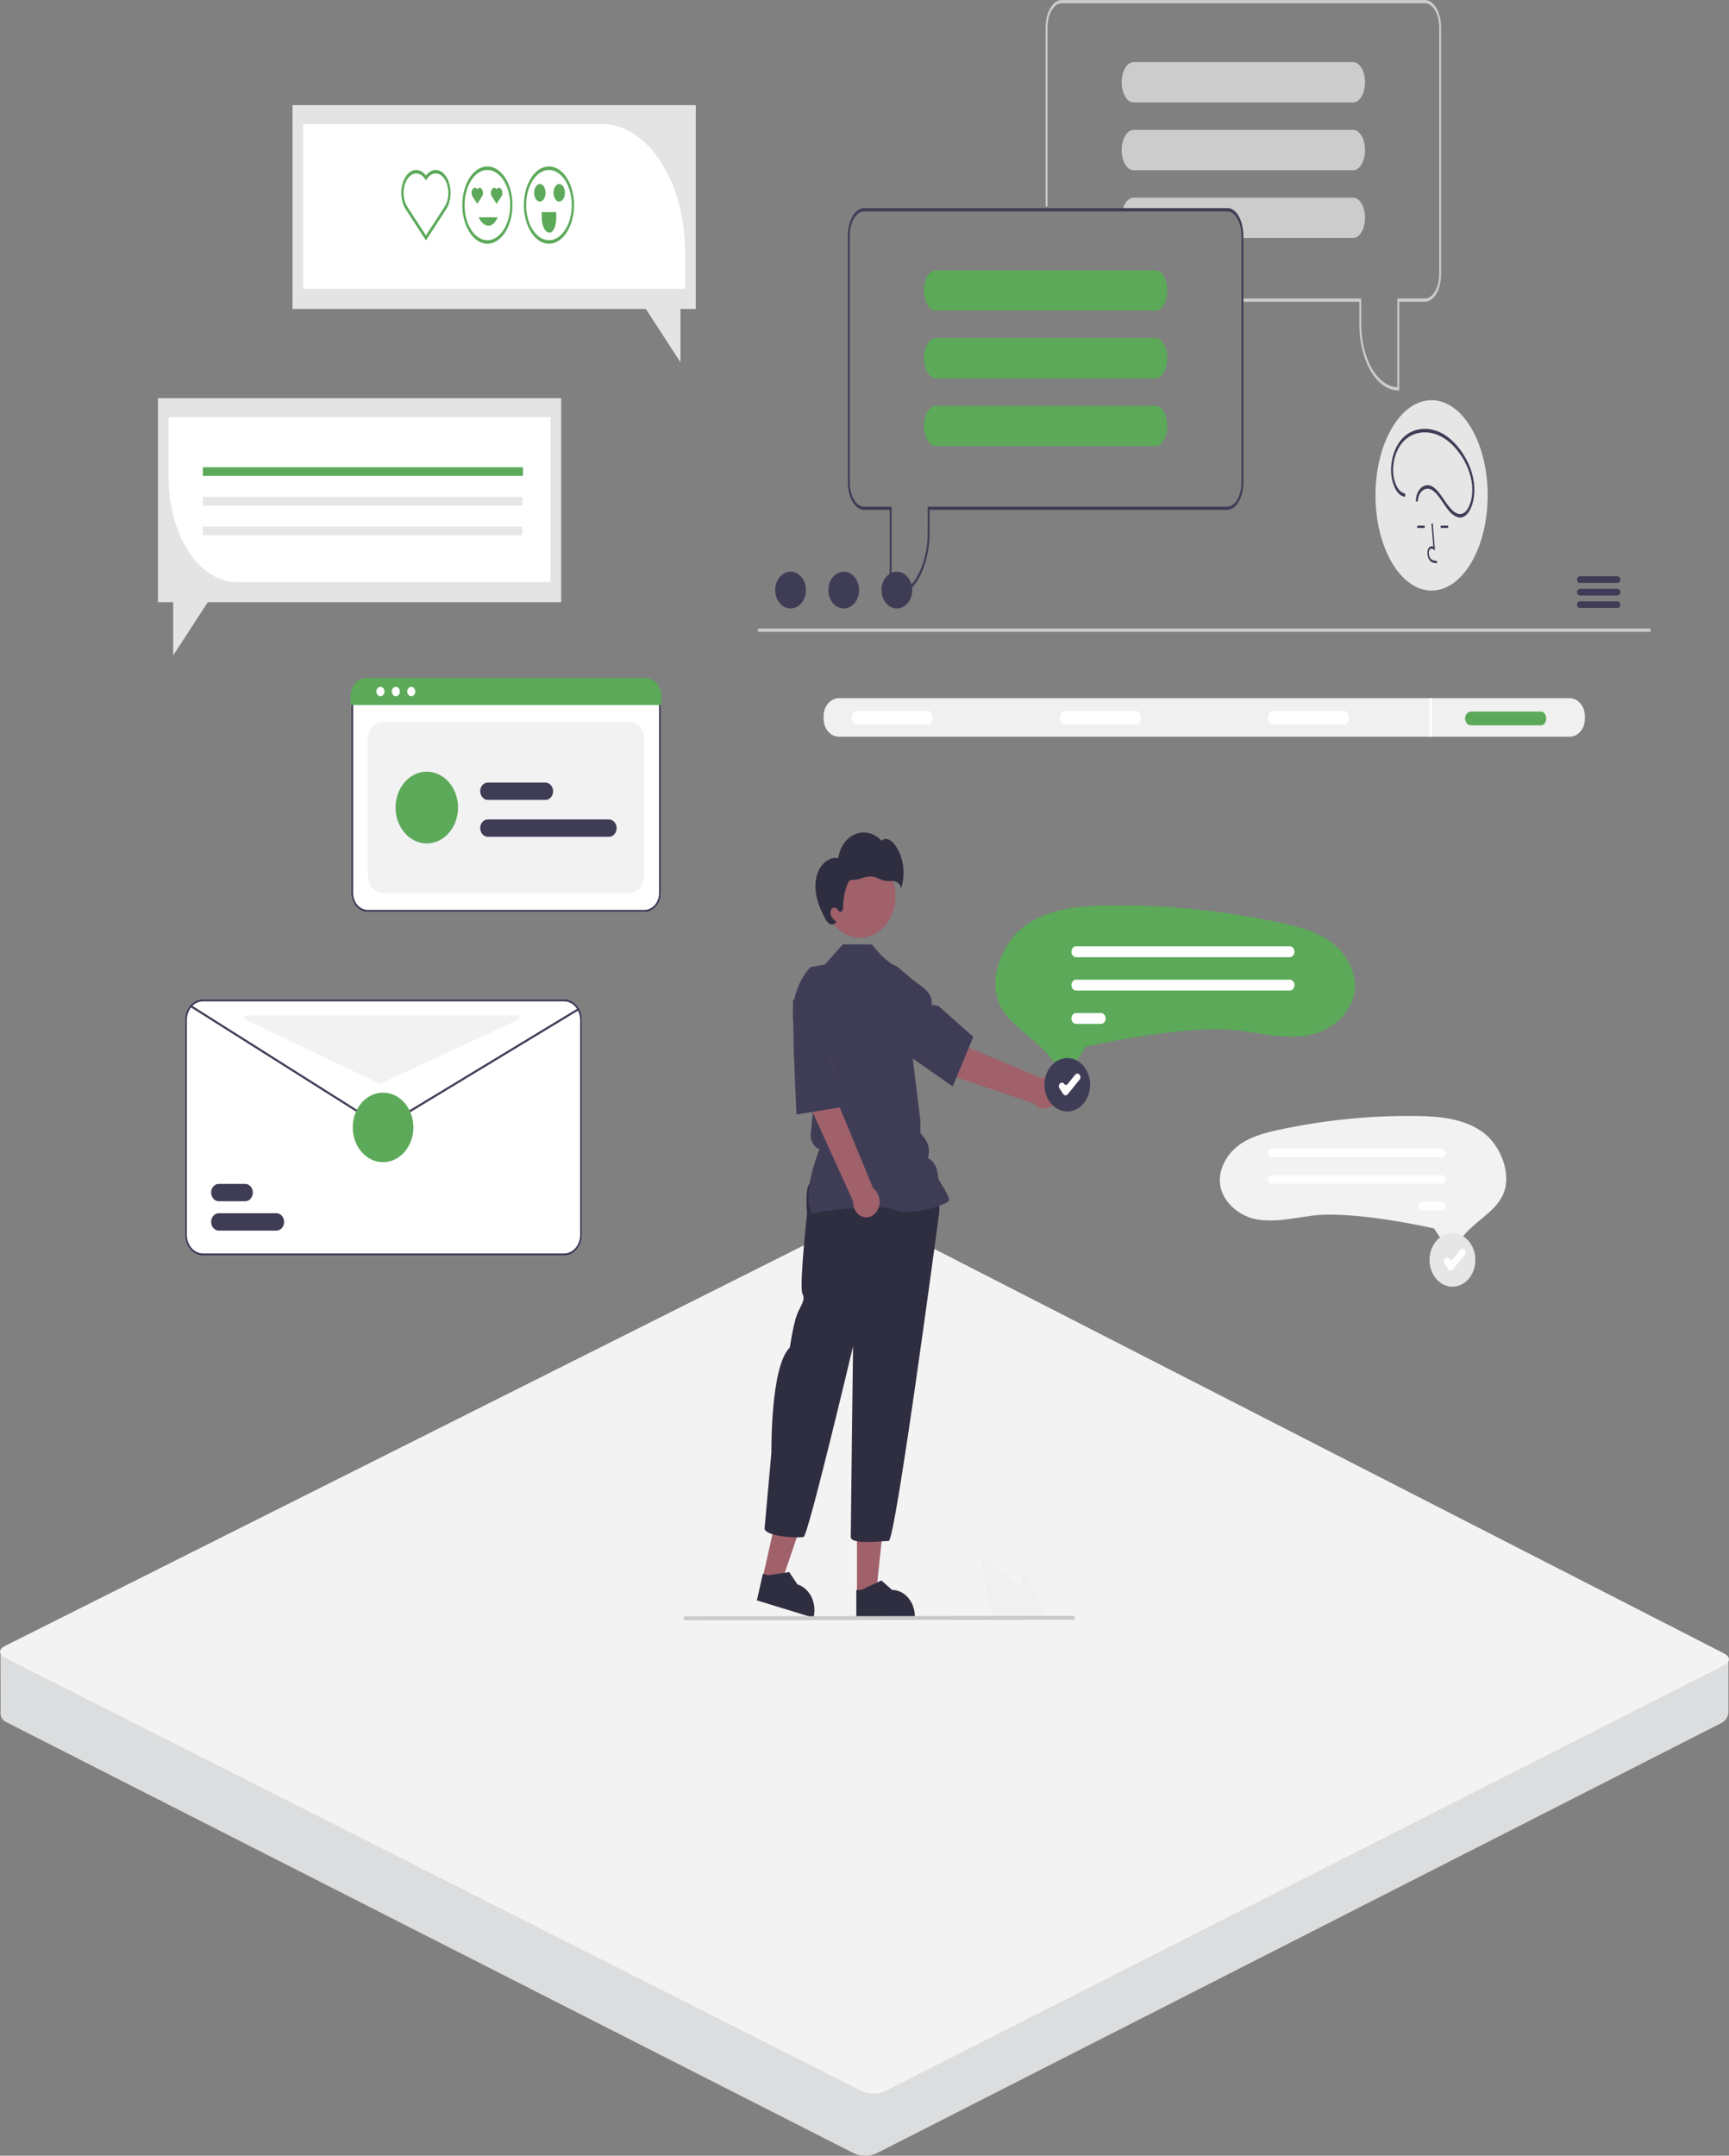 <svg width="15141" height="18875" viewBox="0 0 15141 18875" fill="none" xmlns="http://www.w3.org/2000/svg">
    <rect x="0" y="0" width="15141" height="18875" fill="#808080" stroke="none"/>
    <path fill-rule="evenodd" clip-rule="evenodd" d="M5.499 14980.1L4.41 14477.8C4.41 14477.8 7560.6 11149.4 7617.04 11177.8L15136 14542.6V14995.5C15136 14995.5 15136 15060.2 15062.7 15092.6L7677.51 18853.6C7621.07 18882.1 7532.38 18882.1 7475.93 18853.6L49.846 15076.3C-6.596 15047.8 5.499 14980.1 5.499 14980.1Z" fill="#DBDDDE"/>
    <path fill-rule="evenodd" clip-rule="evenodd" d="M41.065 14413.1L7483.68 10681.3C7540.13 10652.8 7628.82 10652.8 7685.26 10681.3L15098.4 14477.8C15154.8 14506.3 15154.8 14552.6 15098.4 14581.1L7749.77 18310.8C7693.32 18339.3 7604.63 18339.3 7548.19 18310.8L45.096 14516.3C-11.345 14487.9 -15.377 14441.6 41.065 14413.1Z" fill="#F3F3F3"/>
    <g clip-path="url(#clip0_31_2059)">
    <path d="M12253.5 3419.08H12245.1C12154.6 3418.9 12067.9 3357.82 12003.9 3249.22C11939.9 3140.63 11903.9 2993.39 11903.8 2839.81V2642.01H10888.2V2613.76H11920.5V2839.81C11920.6 2983.45 11953.7 3121.36 12012.7 3224.22C12071.8 3327.08 12152.2 3386.79 12236.8 3390.64V2613.76H12478.2C12511.3 2613.69 12543.1 2591.34 12566.5 2551.61C12589.9 2511.88 12603.1 2458.02 12603.1 2401.83V240.183C12603.1 183.996 12589.9 130.129 12566.5 90.399C12543.1 50.669 12511.3 28.32 12478.2 28.257H9298.08C9264.98 28.32 9233.24 50.669 9209.82 90.399C9186.41 130.129 9173.25 183.996 9173.21 240.183V1808.44H9156.56V240.183C9156.6 176.505 9171.53 115.455 9198.06 70.427C9224.59 25.4 9260.56 0.072 9298.08 0H12478.2C12515.8 0.072 12551.7 25.4 12578.3 70.427C12604.8 115.455 12619.7 176.505 12619.8 240.183V2401.83C12619.7 2465.51 12604.8 2526.56 12578.3 2571.59C12551.7 2616.61 12515.8 2641.94 12478.2 2642.01H12253.5V3419.08Z" fill="#CCCCCC"/>
    <path d="M11953.6 713.626C11952.5 668.043 11941.1 624.917 11921.8 593.285C11902.4 561.653 11876.6 543.971 11849.7 543.944H9926.62C9899.02 543.944 9872.55 562.551 9853.04 595.671C9833.52 628.791 9822.56 673.711 9822.56 720.549C9822.56 767.388 9833.52 812.308 9853.04 845.428C9872.55 878.548 9899.02 897.155 9926.62 897.155H11849.7C11877.3 897.09 11903.7 878.463 11923.2 845.357C11942.7 812.251 11953.7 767.368 11953.8 720.549C11953.8 718.238 11953.7 715.926 11953.6 713.626Z" fill="#CCCCCC"/>
    <path d="M11953.6 1307.02C11952.5 1261.44 11941.1 1218.31 11921.8 1186.68C11902.4 1155.05 11876.6 1137.36 11849.7 1137.34H9926.62C9899.02 1137.34 9872.55 1155.94 9853.04 1189.06C9833.52 1222.18 9822.56 1267.1 9822.56 1313.94C9822.56 1360.78 9833.52 1405.7 9853.04 1438.82C9872.55 1471.94 9899.02 1490.55 9926.62 1490.55H11849.7C11877.3 1490.48 11903.7 1471.86 11923.2 1438.75C11942.7 1405.64 11953.7 1360.76 11953.8 1313.94C11953.8 1311.63 11953.7 1309.32 11953.6 1307.02Z" fill="#CCCCCC"/>
    <path d="M11953.6 1900.41C11952.5 1854.83 11941.1 1811.7 11921.8 1780.07C11902.4 1748.44 11876.6 1730.76 11849.7 1730.73H9926.62C9911.37 1730.73 9896.3 1736.43 9882.49 1747.41C9868.68 1758.4 9856.46 1774.41 9846.7 1794.31C9842.42 1803.11 9838.63 1812.57 9835.38 1822.57H10755C10788.1 1822.63 10819.8 1844.98 10843.2 1884.71C10866.6 1924.44 10879.8 1978.31 10879.8 2034.49V2083.94H11849.7C11877.3 2083.88 11903.7 2065.25 11923.2 2032.14C11942.7 1999.04 11953.7 1954.15 11953.8 1907.34C11953.8 1905.02 11953.7 1902.71 11953.6 1900.41Z" fill="#CCCCCC"/>
    <path d="M10746.6 1822.57H7566.49C7528.97 1822.66 7493 1847.99 7466.47 1893.01C7439.94 1938.04 7425.01 1999.08 7424.96 2062.75V4224.4C7425.01 4288.07 7439.94 4349.11 7466.47 4394.13C7493 4439.15 7528.97 4464.49 7566.49 4464.58H7791.26V5241.64H7799.59C7890.08 5241.48 7976.84 5180.4 8040.83 5071.8C8104.82 4963.2 8140.81 4815.96 8140.91 4662.38V4464.58H10746.6C10784.1 4464.49 10820.1 4439.15 10846.6 4394.13C10873.2 4349.11 10888.1 4288.07 10888.2 4224.4V2062.75C10888.1 1999.08 10873.2 1938.04 10846.6 1893.01C10820.1 1847.99 10784.1 1822.66 10746.6 1822.57ZM10871.5 4224.4C10871.5 4280.58 10858.3 4334.45 10834.9 4374.17C10811.5 4413.9 10779.7 4436.25 10746.6 4436.32H8124.26V4662.38C8124.15 4806.01 8091.03 4943.91 8031.96 5046.77C7972.89 5149.64 7892.51 5209.36 7807.91 5213.24V4436.32H7566.49C7533.38 4436.25 7501.64 4413.9 7478.23 4374.17C7454.82 4334.45 7441.65 4280.58 7441.61 4224.4V2062.75C7441.65 2006.56 7454.82 1952.7 7478.23 1912.97C7501.64 1873.24 7533.38 1850.89 7566.49 1850.82H10746.6C10779.7 1850.89 10811.5 1873.24 10834.9 1912.97C10858.3 1952.7 10871.5 2006.56 10871.5 2062.75V4224.4Z" fill="#3F3D56"/>
    <path d="M10118.1 2366.51H8195.02C8168.14 2366.54 8142.31 2384.22 8122.94 2415.85C8103.58 2447.48 8092.17 2490.61 8091.13 2536.19C8090.99 2538.49 8090.93 2540.8 8090.96 2543.11C8091 2589.93 8101.98 2634.82 8121.48 2667.92C8140.99 2701.03 8167.44 2719.65 8195.02 2719.72H10118.1C10145.7 2719.72 10172.2 2701.11 10191.7 2667.99C10211.2 2634.87 10222.2 2589.95 10222.2 2543.11C10222.2 2496.28 10211.2 2451.36 10191.7 2418.24C10172.2 2385.12 10145.7 2366.51 10118.1 2366.51Z" fill="#5BA959"/>
    <path d="M10118.1 2959.9H8195.02C8168.14 2959.93 8142.31 2977.61 8122.94 3009.24C8103.58 3040.88 8092.17 3084 8091.13 3129.59C8090.99 3131.89 8090.93 3134.2 8090.96 3136.51C8091 3183.33 8101.98 3228.21 8121.48 3261.31C8140.99 3294.42 8167.44 3313.05 8195.02 3313.11H10118.1C10145.7 3313.11 10172.2 3294.51 10191.7 3261.39C10211.2 3228.27 10222.2 3183.35 10222.2 3136.51C10222.2 3089.67 10211.2 3044.75 10191.7 3011.63C10172.2 2978.51 10145.7 2959.9 10118.1 2959.9Z" fill="#5BA959"/>
    <path d="M10118.1 3553.3H8195.02C8168.14 3553.32 8142.31 3571 8122.94 3602.64C8103.58 3634.27 8092.17 3677.39 8091.13 3722.98C8090.99 3725.28 8090.93 3727.59 8090.96 3729.9C8091 3776.72 8101.98 3821.6 8121.48 3854.71C8140.99 3887.81 8167.44 3906.44 8195.02 3906.51H10118.1C10145.7 3906.51 10172.2 3887.9 10191.7 3854.78C10211.2 3821.66 10222.2 3776.74 10222.2 3729.9C10222.2 3683.06 10211.2 3638.14 10191.7 3605.02C10172.2 3571.9 10145.7 3553.3 10118.1 3553.3Z" fill="#5BA959"/>
    <path d="M12536.5 5171C12807.8 5171 13027.7 4797.79 13027.7 4337.42C13027.7 3877.05 12807.8 3503.85 12536.5 3503.85C12265.2 3503.85 12045.3 3877.05 12045.3 4337.42C12045.3 4797.79 12265.2 5171 12536.5 5171Z" fill="#E6E6E6"/>
    <path d="M12583.3 4931.56C12563.3 4930.61 12538.4 4929.42 12519.3 4905.66C12513.6 4898.29 12508.9 4888.89 12505.5 4878.12C12502.2 4867.34 12500.3 4855.46 12499.9 4843.3C12499.6 4834.66 12500.4 4826 12502.4 4818C12504.3 4810 12507.3 4802.87 12511.2 4797.17C12516.9 4789.93 12523.6 4785.24 12530.6 4783.51C12537.7 4781.79 12544.9 4783.09 12551.6 4787.3L12535.2 4584.75L12547.2 4581.97L12566.4 4820.08L12556.4 4812.29C12544.8 4803.25 12528.9 4798.66 12519 4812.85C12516.5 4816.57 12514.7 4821.18 12513.4 4826.33C12512.2 4831.49 12511.7 4837.05 12512 4842.58C12512.3 4851.63 12513.7 4860.46 12516.2 4868.49C12518.7 4876.51 12522.2 4883.53 12526.4 4889.07C12541.3 4907.57 12561.2 4909.96 12583.7 4911.03L12583.3 4931.56Z" fill="#3F3D56"/>
    <path d="M12476 4602.22H12410.8V4622.76H12476V4602.22Z" fill="#3F3D56"/>
    <path d="M12681.7 4602.22H12616.5V4622.76H12681.7V4602.22Z" fill="#3F3D56"/>
    <path d="M12297.6 4318.64C12245.1 4308.49 12204.4 4223.15 12200 4136.56C12194.7 4033.55 12230 3935.72 12278.5 3877.91C12329.2 3817.46 12392.4 3792.22 12453.5 3786.66C12572.8 3776.59 12690 3842.15 12782.4 3970.6C12828.2 4035.17 12870.9 4117.42 12887.2 4216.77C12901.2 4303.05 12889.8 4400.79 12848.9 4461.22C12838.8 4476.03 12827 4487.12 12814.2 4493.79C12801.4 4500.46 12788 4502.57 12774.7 4499.98C12743 4494.39 12713.7 4466.08 12688.4 4434.81C12639.1 4373.99 12598.6 4289.26 12538.6 4257.47C12494.5 4234.17 12437.4 4254.68 12410.5 4322.26C12404.4 4337.73 12400.4 4355.35 12398.9 4373.79C12398.4 4377.72 12398.7 4381.87 12399.9 4385.39C12401.1 4388.9 12403 4391.53 12405.3 4392.74C12407.6 4393.8 12410.1 4393.26 12412.1 4391.25C12414.2 4389.24 12415.8 4385.91 12416.4 4381.98C12423.5 4296.87 12485.2 4265.1 12528.4 4284.54C12591.5 4312.88 12633.9 4408.44 12685.6 4469.15C12712.4 4503.05 12744 4524.44 12777.2 4531.16C12806 4535 12834.5 4520.11 12857.1 4489.52C12901.3 4430.25 12918.2 4328.32 12908.4 4236.54C12897.1 4130.26 12855 4039.18 12808.7 3968.66C12715 3827.2 12593.3 3750.89 12467.8 3754.93C12403.9 3757.43 12337.1 3779.84 12282 3837.22C12228.5 3892.89 12187.2 3986.01 12181.8 4094.25C12177.1 4189.53 12207.2 4289.18 12258.9 4330.92C12271.1 4340.72 12284.1 4346.98 12297.6 4349.45C12309.1 4351.69 12309.1 4320.87 12297.6 4318.64Z" fill="#3F3D56"/>
    </g>
    <g clip-path="url(#clip1_31_2059)">
    <path d="M6677.99 13818.1L6839.24 13867.6L7079.33 13164.5L6841.32 13091.5L6677.99 13818.1Z" fill="#A0616A"/>
    <path d="M6628.13 14012.9L7124.03 14165L7125.67 14157.6C7139.11 14097.8 7131.67 14034.3 7104.98 13980.9C7078.29 13927.5 7034.54 13888.7 6983.35 13873L6983.34 13873L6910.8 13764.9L6723.75 13793.3L6680.46 13780.1L6628.13 14012.9Z" fill="#2F2E41"/>
    <path d="M7504.67 13959L7671.4 13959L7750.72 13207.8L7504.63 13207.8L7504.67 13959Z" fill="#A0616A"/>
    <path d="M7498.8 14162.2L8011.51 14162.2V14154.6C8011.5 14092.8 7990.48 14033.5 7953.05 13989.8C7915.63 13946 7864.87 13921.5 7811.95 13921.5H7811.93L7718.28 13838.5L7543.55 13921.5L7498.79 13921.5L7498.8 14162.2Z" fill="#2F2E41"/>
    <path d="M7087.66 10364C7047.38 10422.9 7067.52 10622.8 7067.52 10622.8C7067.52 10622.8 6997.04 11269.7 7027.25 11328.5C7057.45 11387.3 7007.11 11434.4 6976.9 11516.7C6946.69 11599.1 6916.49 11799 6916.49 11799C6745.32 11963.7 6755.39 12716.4 6755.39 12716.4L6694.97 13386.9C6715.11 13457.4 6997.04 13469.2 7037.31 13457.4C7077.59 13445.7 7470.28 11787.2 7470.28 11787.2C7470.28 11787.2 7450.14 13386.9 7450.14 13457.4C7450.14 13528 7722 13492.7 7782.41 13492.7C7842.82 13492.7 8225.44 10611 8225.44 10611V10446.4L8175.1 10364C8175.1 10364 7127.93 10305.2 7087.66 10364Z" fill="#2F2E41"/>
    <path d="M7530.69 8211.6C7703.08 8211.6 7842.83 8048.35 7842.83 7846.97C7842.83 7645.6 7703.08 7482.35 7530.69 7482.35C7358.3 7482.35 7218.55 7645.6 7218.55 7846.97C7218.55 8048.35 7358.3 8211.6 7530.69 8211.6Z" fill="#A0616A"/>
    <path d="M7111.33 10624.2L7109.63 10621.4C7018.7 10472.7 7155.45 10115.3 7176.08 10063.5C7151.59 10054.3 7130.61 10035.3 7116.71 10010C7102.82 9984.7 7096.87 9954.53 7099.88 9924.65L7108.77 9836.37L7118.04 9749.77L7051.64 9672.2L7051.45 9670.27L7013.24 9279.71L6957.69 9020.31C6936.75 8922.25 6938.54 8819.44 6962.86 8722.45C6987.17 8625.46 7033.15 8537.77 7096.06 8468.4L7224.48 8444.58L7380.55 8268.92H7632.22L7718.52 8365.23C7888.17 8527.68 7928.45 8457.11 8119.76 8762.92L7982.78 9184.49L8059.34 9806.26L8059.39 9918.79L8099.27 9970.56C8113.63 9989.2 8124.07 10011.5 8129.75 10035.7C8135.43 10059.9 8136.19 10085.3 8131.98 10109.9L8126.74 10140.5C8147.01 10150.7 8164.9 10166.4 8178.91 10186.3C8192.92 10206.1 8202.64 10229.7 8207.26 10254.9L8221.27 10331.2C8233.25 10349.7 8312.34 10472.9 8312.34 10506.5C8312.34 10511.6 8309.15 10516.5 8302.29 10521.9C8248.39 10564.5 7950.47 10651.5 7818.62 10589.8C7678.17 10524.2 7119.86 10622.6 7114.23 10623.6L7111.33 10624.2Z" fill="#3F3D56"/>
    <path d="M6952.75 9145.08L7212.29 9085.73C7308.27 9253.17 7359.8 9711.02 7359.8 9711.02L7646.74 10406.2C7664.38 10418.7 7678.86 10436.4 7688.71 10457.6C7698.56 10478.8 7703.43 10502.7 7702.83 10526.7C7702.22 10550.8 7696.16 10574.3 7685.26 10594.8C7674.36 10615.3 7659 10632 7640.77 10643.3C7622.53 10654.6 7602.06 10660 7581.44 10659C7560.82 10658.1 7540.79 10650.7 7523.38 10637.8C7505.98 10624.8 7491.82 10606.7 7482.36 10585.3C7472.89 10563.9 7468.46 10539.9 7469.5 10515.8L7095.26 9692.21L6952.75 9145.08Z" fill="#A0616A"/>
    <path d="M6951.3 9217.01L6943.92 8766.4L7066.06 8575.53C7090.15 8538.16 7122.71 8509.41 7160.06 8492.53C7197.41 8475.64 7238.06 8471.29 7277.41 8479.98C7330.69 8492.17 7378.01 8527.53 7409.82 8578.93C7441.63 8630.32 7455.54 8693.91 7448.75 8756.83C7428.02 8947.63 7380.96 9186.41 7274.48 9240.43L7273.4 9240.98L7383.76 9691.83L6974.5 9758.61L6951.3 9217.01Z" fill="#3F3D56"/>
    <path d="M8492.7 9177.19C8492.7 9177.19 8181.24 8892.8 8012.32 8851.95L7862.81 9106.77L8267.16 9396.24L9054.41 9662.14C9068.19 9680.03 9085.78 9693.33 9105.39 9700.71C9125.01 9708.08 9145.94 9709.27 9166.07 9704.14C9186.2 9699.01 9204.8 9687.75 9220 9671.5C9235.2 9655.25 9246.45 9634.59 9252.61 9611.63C9258.76 9588.66 9259.61 9564.2 9255.05 9540.73C9250.5 9517.26 9240.71 9495.61 9226.68 9477.99C9212.65 9460.36 9194.88 9447.39 9175.17 9440.38C9155.46 9433.38 9134.51 9432.59 9114.45 9438.1L8492.7 9177.19Z" fill="#A0616A"/>
    <path d="M7944.74 9234.34L7620.15 8990.72L7552.38 8765.96C7539.21 8721.78 7536.88 8674.17 7545.66 8628.53C7554.43 8582.88 7573.96 8541.01 7602.04 8507.65C7640.36 8462.73 7691.86 8436.48 7746.11 8434.22C7800.37 8431.95 7853.33 8453.83 7894.3 8495.44C8018.47 8621.75 8178.48 8664.09 8157.65 8797.49L8217.43 8807.69L8523.12 9078.89L8342.85 9513.25L7944.74 9234.34Z" fill="#3F3D56"/>
    <path d="M7176.64 7607.39C7211.69 7544.05 7277.46 7501.84 7341.22 7513.7C7347.16 7466.16 7364.14 7421.44 7390.33 7384.4C7416.51 7347.37 7450.9 7319.43 7489.73 7303.64C7528.57 7287.84 7570.37 7284.8 7610.58 7294.84C7650.8 7304.88 7687.88 7327.61 7717.8 7360.56C7727.64 7352.47 7739.11 7347.48 7751.08 7346.08C7763.05 7344.68 7775.13 7346.92 7786.15 7352.57C7808.1 7364.23 7827.19 7382.13 7841.68 7404.64C7878.26 7457.94 7901.79 7521.83 7909.76 7589.51C7917.73 7657.19 7909.84 7726.13 7886.93 7788.99C7894.72 7755.9 7866.33 7724.76 7837.65 7717.34C7808.97 7709.91 7778.88 7716.94 7749.79 7712.1C7712.51 7705.9 7679 7680.64 7641.66 7674.95C7609.99 7672.55 7578.23 7677.32 7548.11 7689C7518 7700.67 7486.29 7705.65 7454.61 7703.66C7423.18 7699.31 7382.7 7838.43 7383.24 7936.43C7383.34 7955 7380.07 7978.84 7364.53 7982.78C7345.4 7987.63 7334.31 7956.79 7316.1 7948.38C7307.71 7945.57 7298.71 7946.68 7291 7951.47C7283.3 7956.25 7277.48 7964.35 7274.78 7974.05C7272.49 7983.91 7272.24 7994.27 7274.06 8004.26C7275.89 8014.26 7279.73 8023.6 7285.27 8031.51C7296.46 8047.19 7309.75 8060.65 7324.62 8071.38L7317.12 8078.67C7304.64 8097.92 7278.77 8098.76 7260.78 8086.85C7243.59 8073.24 7229.66 8054.72 7220.34 8033.05C7187.07 7968.41 7157.89 7899.54 7146.15 7825.38C7134.41 7751.21 7141.59 7670.73 7176.64 7607.39Z" fill="#2F2E41"/>
    <path d="M14444.1 5532.48H6647.49C6644.22 5532.4 6641.1 5530.82 6638.81 5528.09C6636.52 5525.35 6635.24 5521.68 6635.24 5517.86C6635.24 5514.03 6636.52 5510.36 6638.81 5507.63C6641.1 5504.89 6644.22 5503.32 6647.49 5503.23H14444.1C14447.4 5503.32 14450.5 5504.89 14452.8 5507.63C14455 5510.36 14456.3 5514.03 14456.3 5517.86C14456.3 5521.68 14455 5525.35 14452.8 5528.09C14450.5 5530.82 14447.4 5532.4 14444.1 5532.48Z" fill="#CACACA"/>
    <path d="M6923.13 5327.74C6997.53 5327.74 7057.84 5255.71 7057.84 5166.87C7057.84 5078.02 6997.53 5006 6923.13 5006C6848.73 5006 6788.42 5078.02 6788.42 5166.87C6788.42 5255.71 6848.73 5327.74 6923.13 5327.74Z" fill="#3F3D56"/>
    <path d="M7388.49 5327.74C7462.89 5327.74 7523.2 5255.71 7523.2 5166.87C7523.2 5078.02 7462.89 5006 7388.49 5006C7314.09 5006 7253.78 5078.02 7253.78 5166.87C7253.78 5255.71 7314.09 5327.74 7388.49 5327.74Z" fill="#3F3D56"/>
    <path d="M7853.85 5327.74C7928.25 5327.74 7988.56 5255.71 7988.56 5166.87C7988.56 5078.02 7928.25 5006 7853.85 5006C7779.45 5006 7719.14 5078.02 7719.14 5166.87C7719.14 5255.71 7779.45 5327.74 7853.85 5327.74Z" fill="#3F3D56"/>
    <path d="M14165.2 5045.87H13834.6C13828.1 5046.03 13821.8 5049.17 13817.3 5054.64C13812.7 5060.11 13810.1 5067.46 13810.1 5075.11C13810.1 5082.77 13812.7 5090.12 13817.3 5095.58C13821.8 5101.05 13828.1 5104.2 13834.6 5104.35H14165.2C14171.8 5104.2 14178 5101.05 14182.6 5095.58C14187.2 5090.12 14189.7 5082.77 14189.7 5075.11C14189.7 5067.46 14187.2 5060.11 14182.6 5054.64C14178 5049.17 14171.8 5046.03 14165.2 5045.87Z" fill="#3F3D56"/>
    <path d="M14165.2 5155.63H13834.6C13828.1 5155.78 13821.8 5158.93 13817.3 5164.39C13812.7 5169.86 13810.1 5177.21 13810.1 5184.87C13810.1 5192.52 13812.7 5199.87 13817.3 5205.34C13821.8 5210.81 13828.1 5213.95 13834.6 5214.1H14165.2C14171.8 5213.95 14178 5210.81 14182.6 5205.34C14187.2 5199.87 14189.7 5192.52 14189.7 5184.87C14189.7 5177.21 14187.2 5169.86 14182.6 5164.39C14178 5158.93 14171.8 5155.78 14165.2 5155.63Z" fill="#3F3D56"/>
    <path d="M14165.2 5265.24H13834.6C13828.1 5265.39 13821.8 5268.54 13817.3 5274C13812.7 5279.47 13810.1 5286.82 13810.1 5294.48C13810.1 5302.13 13812.7 5309.48 13817.3 5314.95C13821.8 5320.41 13828.1 5323.56 13834.6 5323.71H14165.2C14171.8 5323.56 14178 5320.41 14182.6 5314.95C14187.2 5309.48 14189.7 5302.13 14189.7 5294.48C14189.7 5286.82 14187.2 5279.47 14182.6 5274C14178 5268.54 14171.8 5265.39 14165.2 5265.24Z" fill="#3F3D56"/>
    <path d="M13745.3 6113.47H7346.31C7310.88 6113.53 7276.91 6130 7251.86 6159.27C7226.8 6188.54 7212.71 6228.21 7212.65 6269.6V6294.78C7212.71 6336.17 7226.8 6375.85 7251.86 6405.12C7276.91 6434.38 7310.88 6450.85 7346.31 6450.92H13745.3C13780.7 6450.85 13814.7 6434.38 13839.7 6405.12C13864.8 6375.85 13878.9 6336.17 13878.9 6294.78V6269.6C13878.9 6228.21 13864.8 6188.54 13839.7 6159.27C13814.7 6130 13780.7 6113.53 13745.3 6113.47Z" fill="#F0F0F0"/>
    <path d="M8118.55 6344.49H7509.44C7495.8 6344.49 7482.72 6338.16 7473.07 6326.89C7463.42 6315.63 7458 6300.34 7458 6284.41C7458 6268.47 7463.42 6253.19 7473.07 6241.92C7482.72 6230.65 7495.8 6224.32 7509.44 6224.32H8118.55C8184.88 6223.24 8185.54 6345.58 8118.55 6344.49Z" fill="white"/>
    <path d="M9940.65 6344.49H9331.55C9317.91 6344.49 9304.82 6338.16 9295.18 6326.89C9285.53 6315.63 9280.11 6300.34 9280.11 6284.41C9280.11 6268.47 9285.53 6253.19 9295.18 6241.92C9304.82 6230.65 9317.91 6224.32 9331.55 6224.32H9940.65C10007 6223.24 10007.6 6345.58 9940.65 6344.49Z" fill="white"/>
    <path d="M11762.8 6344.49H11153.7C11140 6344.49 11126.9 6338.16 11117.3 6326.89C11107.6 6315.63 11102.2 6300.34 11102.2 6284.41C11102.2 6268.47 11107.6 6253.19 11117.3 6241.92C11126.9 6230.65 11140 6224.32 11153.7 6224.32H11762.8C11829.1 6223.24 11829.8 6345.58 11762.8 6344.49Z" fill="white"/>
    <path d="M13490.4 6350.98H12881.3C12867.7 6350.98 12854.6 6344.65 12845 6333.38C12835.3 6322.12 12829.9 6306.83 12829.9 6290.9C12829.9 6274.96 12835.3 6259.68 12845 6248.41C12854.6 6237.14 12867.7 6230.81 12881.3 6230.81H13490.4C13556.8 6229.73 13557.4 6352.07 13490.4 6350.98Z" fill="#5BA959"/>
    <path d="M12540.1 6113.47H12517.9V6450.92H12540.1V6113.47Z" fill="white"/>
    <path d="M9323.08 9397.86C9322.17 9397.86 9321.26 9397.84 9320.35 9397.8C9309.65 9397.35 9299.2 9393.88 9289.9 9387.7C9280.59 9381.52 9272.7 9372.8 9266.9 9362.29C9223.44 9286.42 9170.11 9218.93 9108.83 9162.27C9071.73 9127.64 9032.97 9095.43 8995.48 9064.28C8898.77 8983.95 8807.69 8908.3 8757.14 8803.76C8646.91 8575.81 8776.72 8258.32 8962.17 8115.93C9170.17 7956.23 9443.77 7931.18 9708.44 7927.9C9735.95 7927.56 9763.47 7927.39 9791.01 7927.39C10267.9 7927.61 10743.8 7978.44 11212.8 8079.26C11368.8 8112.87 11532 8154.05 11663.2 8253.97C11793.6 8353.31 11872.9 8509.73 11865.1 8652.5C11853.8 8860.92 11664.7 9016.66 11492.5 9057.37C11328.3 9096.15 11157.8 9069.94 10977.3 9042.19C10937.4 9036.07 10896.2 9029.73 10855.4 9024.23C10412.5 8964.43 9580.53 9148.75 9545.33 9156.63L9510.41 9164.44L9374.91 9368.13C9368.81 9377.41 9360.97 9384.93 9351.98 9390.08C9342.99 9395.24 9333.1 9397.9 9323.08 9397.86Z" fill="#5BA959"/>
    <path d="M11295.3 8381.12H9423.38C9412.58 8381.12 9402.22 8376.11 9394.58 8367.19C9386.94 8358.26 9382.65 8346.16 9382.65 8333.54C9382.65 8320.93 9386.94 8308.82 9394.58 8299.9C9402.22 8290.98 9412.58 8285.97 9423.38 8285.97H11295.3C11306.2 8285.97 11316.5 8290.98 11324.1 8299.9C11331.8 8308.82 11336.1 8320.93 11336.1 8333.54C11336.1 8346.16 11331.8 8358.26 11324.1 8367.19C11316.5 8376.11 11306.2 8381.12 11295.3 8381.12Z" fill="white"/>
    <path d="M11295.3 8673.17H9423.38C9418.03 8673.17 9412.73 8671.95 9407.79 8669.57C9402.84 8667.18 9398.35 8663.68 9394.57 8659.27C9390.78 8654.85 9387.77 8649.61 9385.72 8643.84C9383.67 8638.07 9382.61 8631.89 9382.61 8625.64C9382.6 8619.39 9383.65 8613.2 9385.69 8607.43C9387.73 8601.65 9390.73 8596.4 9394.51 8591.98C9398.28 8587.56 9402.77 8584.05 9407.71 8581.65C9412.65 8579.25 9417.94 8578.02 9423.29 8578.01H11295.3C11306.2 8578.01 11316.5 8583.02 11324.1 8591.95C11331.8 8600.87 11336.1 8612.97 11336.1 8625.59C11336.1 8638.21 11331.8 8650.31 11324.1 8659.23C11316.5 8668.16 11306.2 8673.17 11295.3 8673.17Z" fill="white"/>
    <path d="M9641.53 8965.2H9423.38C9412.58 8965.2 9402.22 8960.19 9394.58 8951.27C9386.94 8942.35 9382.65 8930.24 9382.65 8917.63C9382.65 8905.01 9386.94 8892.9 9394.58 8883.98C9402.22 8875.06 9412.58 8870.05 9423.38 8870.05H9641.53C9652.33 8870.05 9662.69 8875.06 9670.33 8883.98C9677.97 8892.9 9682.26 8905.01 9682.26 8917.63C9682.26 8930.24 9677.97 8942.35 9670.33 8951.27C9662.69 8960.19 9652.33 8965.2 9641.53 8965.2Z" fill="white"/>
    <path d="M12666 10918.6L12558.1 10756.4L12530.2 10750.2C12502.2 10743.9 11839.5 10597.1 11486.7 10644.7C11454.2 10649.1 11421.4 10654.1 11389.7 10659C11245.9 10681.1 11110 10702 10979.3 10671.1C10842.1 10638.7 10691.4 10514.6 10682.4 10348.6C10676.3 10234.9 10739.4 10110.3 10843.3 10031.2C10947.8 9951.58 11077.8 9918.78 11202 9892.01C11575.6 9811.7 11954.7 9771.21 12334.6 9771.04C12356.5 9771.04 12378.4 9771.17 12400.3 9771.44C12611.1 9774.06 12829.1 9794.01 12994.8 9921.21C13142.5 10034.6 13245.9 10287.5 13158.1 10469.1C13117.8 10552.4 13045.3 10612.6 12968.2 10676.6C12938.4 10701.4 12907.5 10727.1 12877.9 10754.7C12829.1 10799.8 12786.6 10853.6 12752 10914C12747.4 10922.4 12741.1 10929.3 12733.7 10934.2C12726.3 10939.2 12718 10941.9 12709.5 10942.3C12708.7 10942.3 12708 10942.3 12707.3 10942.3C12699.3 10942.4 12691.4 10940.2 12684.3 10936.1C12677.1 10932 12670.9 10926 12666 10918.6Z" fill="#F2F2F2"/>
    <path d="M11136.3 10132.5H12627.4C12636 10132.4 12644.2 10128.4 12650.3 10121.3C12656.4 10114.2 12659.8 10104.6 12659.8 10094.6C12659.8 10084.5 12656.4 10074.9 12650.3 10067.8C12644.2 10060.7 12636 10056.7 12627.4 10056.7H11136.3C11127.7 10056.7 11119.5 10060.7 11113.4 10067.8C11107.3 10074.9 11103.9 10084.5 11103.9 10094.6C11103.9 10104.6 11107.3 10114.2 11113.4 10121.3C11119.5 10128.4 11127.7 10132.4 11136.3 10132.5Z" fill="white"/>
    <path d="M11136.3 10365.1H12627.4C12631.7 10365.1 12635.9 10364.1 12639.8 10362.2C12643.8 10360.3 12647.4 10357.5 12650.4 10354C12653.4 10350.5 12655.8 10346.3 12657.4 10341.7C12659.1 10337.1 12659.9 10332.2 12659.9 10327.2C12659.9 10322.2 12659.1 10317.3 12657.5 10312.7C12655.8 10308.1 12653.4 10303.9 12650.4 10300.4C12647.4 10296.9 12643.8 10294.1 12639.9 10292.2C12635.9 10290.3 12631.7 10289.3 12627.5 10289.3H11136.3C11127.7 10289.3 11119.5 10293.3 11113.4 10300.4C11107.3 10307.5 11103.9 10317.1 11103.9 10327.2C11103.9 10337.2 11107.3 10346.8 11113.4 10354C11119.5 10361.1 11127.7 10365.1 11136.3 10365.1Z" fill="white"/>
    <path d="M12453.6 10597.7H12627.4C12636 10597.7 12644.2 10593.7 12650.3 10586.6C12656.4 10579.5 12659.8 10569.9 12659.8 10559.8C12659.8 10549.7 12656.4 10540.1 12650.3 10533C12644.2 10525.9 12636 10521.9 12627.4 10521.9H12453.6C12445 10521.9 12436.8 10525.9 12430.7 10533C12424.6 10540.1 12421.2 10549.7 12421.2 10559.8C12421.2 10569.9 12424.6 10579.5 12430.7 10586.6C12436.8 10593.7 12445 10597.7 12453.6 10597.7Z" fill="white"/>
    <path d="M9346.2 9729.57C9455.54 9729.57 9544.18 9626.02 9544.18 9498.29C9544.18 9370.57 9455.54 9267.02 9346.2 9267.02C9236.86 9267.02 9148.22 9370.57 9148.22 9498.29C9148.22 9626.02 9236.86 9729.57 9346.2 9729.57Z" fill="white"/>
    <path d="M9346.2 9732.39C9306.56 9732.39 9267.82 9718.66 9234.86 9692.94C9201.91 9667.22 9176.22 9630.66 9161.06 9587.88C9145.89 9545.11 9141.92 9498.04 9149.65 9452.63C9157.38 9407.22 9176.47 9365.5 9204.5 9332.76C9232.52 9300.03 9268.23 9277.73 9307.1 9268.7C9345.98 9259.66 9386.27 9264.3 9422.89 9282.02C9459.51 9299.74 9490.81 9329.74 9512.83 9368.24C9534.85 9406.73 9546.6 9451.99 9546.6 9498.29C9546.54 9560.36 9525.41 9619.86 9487.84 9663.75C9450.27 9707.64 9399.33 9732.32 9346.2 9732.39Z" fill="#3F3D56"/>
    <path d="M9331.38 9590.72C9330.95 9590.72 9330.53 9590.71 9330.11 9590.68C9326.38 9590.47 9322.74 9589.32 9319.42 9587.31C9316.11 9585.3 9313.21 9582.48 9310.92 9579.04L9277.83 9529.35C9275.74 9526.21 9274.2 9522.62 9273.3 9518.79C9272.4 9514.96 9272.15 9510.96 9272.57 9507.02C9272.99 9503.07 9274.07 9499.26 9275.76 9495.81C9277.44 9492.35 9279.69 9489.32 9282.37 9486.88L9283.56 9485.8C9286.25 9483.36 9289.32 9481.56 9292.6 9480.5C9295.88 9479.45 9299.31 9479.16 9302.68 9479.65C9306.06 9480.14 9309.32 9481.41 9312.28 9483.37C9315.24 9485.34 9317.83 9487.97 9319.92 9491.11C9321.59 9493.61 9323.71 9495.67 9326.12 9497.13C9328.54 9498.6 9331.19 9499.43 9333.91 9499.59C9336.62 9499.74 9339.34 9499.21 9341.86 9498.03C9344.39 9496.84 9346.66 9495.04 9348.53 9492.73L9415.71 9409.89C9420.44 9404.07 9426.95 9400.68 9433.82 9400.46C9440.68 9400.24 9447.34 9403.21 9452.34 9408.72L9453.44 9409.95C9455.91 9412.68 9457.89 9415.96 9459.28 9419.59C9460.67 9423.22 9461.43 9427.13 9461.52 9431.1C9461.61 9435.07 9461.03 9439.03 9459.81 9442.74C9458.6 9446.45 9456.77 9449.84 9454.43 9452.73L9350.17 9581.27C9347.76 9584.26 9344.84 9586.64 9341.61 9588.26C9338.38 9589.89 9334.9 9590.73 9331.38 9590.72Z" fill="white"/>
    <path d="M12719.3 11263.3C12828.6 11263.3 12917.3 11159.8 12917.3 11032.1C12917.3 10904.3 12828.6 10800.8 12719.3 10800.8C12609.9 10800.8 12521.3 10904.3 12521.3 11032.1C12521.3 11159.8 12609.9 11263.3 12719.3 11263.3Z" fill="white"/>
    <path d="M12719.3 11266.2C12679.6 11266.2 12640.9 11252.4 12607.9 11226.7C12575 11201 12549.3 11164.4 12534.1 11121.6C12519 11078.9 12515 11031.8 12522.7 10986.4C12530.5 10941 12549.6 10899.3 12577.6 10866.5C12605.6 10833.8 12641.3 10811.5 12680.2 10802.5C12719.1 10793.4 12759.4 10798.1 12796 10815.8C12832.6 10833.5 12863.9 10863.5 12885.9 10902C12907.9 10940.5 12919.7 10985.8 12919.7 11032.1C12919.6 11094.1 12898.5 11153.6 12860.9 11197.5C12823.4 11241.4 12772.4 11266.1 12719.3 11266.2Z" fill="#E6E6E6"/>
    <path d="M12704.5 11124.5C12704 11124.5 12703.6 11124.5 12703.2 11124.4C12699.5 11124.2 12695.8 11123.1 12692.5 11121.1C12689.2 11119.1 12686.3 11116.2 12684 11112.8L12650.9 11063.1C12648.8 11060 12647.3 11056.4 12646.4 11052.6C12645.5 11048.7 12645.2 11044.7 12645.7 11040.8C12646.1 11036.8 12647.2 11033 12648.8 11029.6C12650.5 11026.1 12652.8 11023.1 12655.5 11020.6L12656.6 11019.6C12659.3 11017.1 12662.4 11015.3 12665.7 11014.3C12669 11013.2 12672.4 11012.9 12675.8 11013.4C12679.1 11013.9 12682.4 11015.2 12685.4 11017.1C12688.3 11019.1 12690.9 11021.7 12693 11024.9C12694.7 11027.4 12696.8 11029.4 12699.2 11030.9C12701.6 11032.4 12704.3 11033.2 12707 11033.4C12709.7 11033.5 12712.4 11033 12714.9 11031.8C12717.5 11030.6 12719.7 11028.8 12721.6 11026.5L12788.8 10943.7C12793.5 10937.8 12800 10934.4 12806.9 10934.2C12813.8 10934 12820.4 10937 12825.4 10942.5L12826.5 10943.7C12829 10946.4 12831 10949.7 12832.4 10953.3C12833.8 10957 12834.5 10960.9 12834.6 10964.9C12834.7 10968.8 12834.1 10972.8 12832.9 10976.5C12831.7 10980.2 12829.9 10983.6 12827.5 10986.5L12723.3 11115C12720.8 11118 12717.9 11120.4 12714.7 11122C12711.5 11123.7 12708 11124.5 12704.5 11124.5Z" fill="white"/>
    <path d="M9060.11 13935.1L8965.05 13756.6L8946.06 13858.6C8942.73 13876.5 8939.4 13894.6 8936.32 13912.6C8909.31 13885.7 8880.59 13860.8 8852.48 13836.9C8766.16 13763.7 8679.89 13690.4 8593.66 13617.1L8620.67 13800C8637.31 13912.6 8654.7 14027.6 8695.88 14130.5C8700.44 14142.2 8705.38 14153.7 8710.68 14165H9111.9C9115.13 14154.5 9117.36 14143.7 9118.56 14132.7C9118.66 14132 9118.7 14131.3 9118.68 14130.5C9124.97 14060.7 9091.92 13994.9 9060.11 13935.1Z" fill="#F0F0F0"/>
    <path d="M9399.7 14182.5L5999.68 14186.9C5995.8 14186.9 5992.07 14185.1 5989.33 14181.9C5986.58 14178.7 5985.04 14174.3 5985.04 14169.8C5985.04 14165.2 5986.58 14160.9 5989.33 14157.7C5992.07 14154.5 5995.8 14152.7 5999.68 14152.6L9399.7 14148.2C9401.63 14148.2 9403.54 14148.6 9405.33 14149.5C9407.12 14150.4 9408.74 14151.6 9410.11 14153.2C9411.47 14154.8 9412.56 14156.7 9413.3 14158.8C9414.04 14160.9 9414.42 14163.1 9414.42 14165.4C9414.42 14167.6 9414.04 14169.9 9413.3 14171.9C9412.56 14174 9411.47 14175.9 9410.11 14177.5C9408.74 14179.1 9407.12 14180.4 9405.33 14181.2C9403.54 14182.1 9401.63 14182.5 9399.7 14182.5Z" fill="#CACACA"/>
    </g>
    <path d="M5642.79 7986H3221.21C3182.71 7985.95 3145.8 7968.4 3118.58 7937.2C3091.36 7906 3076.04 7863.7 3076 7819.58V6182.47C3076.03 6149.47 3087.48 6117.83 3107.84 6094.5C3128.2 6071.16 3155.81 6058.04 3184.6 6058H5677.66C5706.92 6058.04 5734.96 6071.37 5755.65 6095.08C5776.33 6118.79 5787.97 6150.93 5788 6184.45V7819.58C5787.96 7863.7 5772.64 7906 5745.42 7937.2C5718.2 7968.4 5681.29 7985.95 5642.79 7986Z" fill="white"/>
    <path d="M5642.79 7986H3221.21C3182.71 7985.95 3145.8 7968.4 3118.58 7937.2C3091.36 7906 3076.04 7863.7 3076 7819.58V6182.47C3076.03 6149.47 3087.48 6117.83 3107.84 6094.5C3128.2 6071.16 3155.81 6058.04 3184.6 6058H5677.66C5706.92 6058.04 5734.96 6071.37 5755.65 6095.08C5776.33 6118.79 5787.97 6150.93 5788 6184.45V7819.58C5787.96 7863.7 5772.64 7906 5745.42 7937.2C5718.2 7968.4 5681.29 7985.95 5642.79 7986ZM3184.6 6077.02C3160.21 6077.05 3136.82 6088.17 3119.57 6107.94C3102.32 6127.71 3092.62 6154.51 3092.6 6182.47V7819.58C3092.63 7858.66 3106.2 7896.13 3130.31 7923.76C3154.42 7951.39 3187.11 7966.94 3221.21 7966.98H5642.79C5676.89 7966.94 5709.58 7951.39 5733.69 7923.76C5757.8 7896.13 5771.37 7858.66 5771.4 7819.58V6184.45C5771.38 6155.97 5761.49 6128.66 5743.92 6108.52C5726.34 6088.38 5702.52 6077.05 5677.66 6077.02H3184.6Z" fill="#3F3D56"/>
    <path d="M3353.73 7820H5509.27C5544.47 7820 5578.23 7803.96 5603.12 7775.41C5628.02 7746.86 5642 7708.14 5642 7667.77V6473.23C5642 6432.86 5628.02 6394.14 5603.12 6365.59C5578.23 6337.04 5544.47 6321 5509.27 6321H3353.73C3318.53 6321 3284.77 6337.04 3259.88 6365.59C3234.98 6394.14 3221 6432.86 3221 6473.23V7667.77C3221 7708.14 3234.98 7746.86 3259.88 7775.41C3284.77 7803.96 3318.53 7820 3353.73 7820Z" fill="#F2F2F2"/>
    <path d="M5791 6173H3070V6093.21C3070.25 6051.29 3085.02 6011.19 3111.06 5981.72C3137.09 5952.25 3172.28 5935.81 3208.89 5936H5652.11C5688.72 5935.81 5723.91 5952.25 5749.94 5981.72C5775.98 6011.19 5790.75 6051.29 5791 6093.21V6173Z" fill="#5BA959"/>
    <path d="M3331.5 6096C3351.11 6096 3367 6077.64 3367 6055C3367 6032.36 3351.11 6014 3331.5 6014C3311.89 6014 3296 6032.36 3296 6055C3296 6077.64 3311.89 6096 3331.5 6096Z" fill="white"/>
    <path d="M3466.5 6096C3486.11 6096 3502 6077.64 3502 6055C3502 6032.36 3486.11 6014 3466.5 6014C3446.89 6014 3431 6032.36 3431 6055C3431 6077.64 3446.89 6096 3466.5 6096Z" fill="white"/>
    <path d="M3601.5 6096C3621.11 6096 3637 6077.64 3637 6055C3637 6032.36 3621.11 6014 3601.5 6014C3581.89 6014 3566 6032.36 3566 6055C3566 6077.64 3581.89 6096 3601.5 6096Z" fill="white"/>
    <path d="M3737.5 7385C3683.41 7385 3630.53 7366.58 3585.55 7332.08C3540.57 7297.58 3505.52 7248.54 3484.82 7191.16C3464.12 7133.79 3458.7 7070.65 3469.26 7009.74C3479.81 6948.83 3505.86 6892.88 3544.11 6848.97C3582.36 6805.05 3631.09 6775.15 3684.14 6763.03C3737.2 6750.92 3792.19 6757.14 3842.16 6780.9C3892.14 6804.67 3934.85 6844.91 3964.91 6896.55C3994.96 6948.19 4011 7008.9 4011 7071C4010.92 7154.25 3982.08 7234.06 3930.8 7292.93C3879.53 7351.79 3810.01 7384.91 3737.5 7385Z" fill="#5BA959"/>
    <path d="M5333.61 7326.99H4273.73C4256.61 7327.25 4240.04 7320.11 4227.32 7306.98C4214.61 7293.86 4206.69 7275.72 4205.15 7256.21C4204.54 7245.82 4205.8 7235.39 4208.85 7225.58C4211.9 7215.77 4216.67 7206.78 4222.88 7199.16C4229.09 7191.55 4236.6 7185.48 4244.95 7181.32C4253.29 7177.17 4262.29 7175.02 4271.39 7175.01H5330.98C5348.19 7174.72 5364.85 7181.89 5377.63 7195.08C5390.4 7208.27 5398.35 7226.5 5399.87 7246.12C5400.44 7256.48 5399.15 7266.88 5396.08 7276.65C5393.01 7286.43 5388.23 7295.38 5382.02 7302.96C5375.81 7310.53 5368.31 7316.57 5359.99 7320.71C5351.66 7324.84 5342.69 7326.98 5333.61 7326.99Z" fill="#3F3D56"/>
    <path d="M4777.61 7003.99H4273.73C4256.61 7004.25 4240.04 6997.11 4227.32 6983.98C4214.61 6970.86 4206.69 6952.72 4205.15 6933.21C4204.54 6922.82 4205.8 6912.39 4208.85 6902.58C4211.9 6892.77 4216.68 6883.78 4222.88 6876.16C4229.09 6868.55 4236.6 6862.48 4244.95 6858.32C4253.29 6854.17 4262.29 6852.02 4271.39 6852.01H4774.98C4792.19 6851.72 4808.85 6858.89 4821.63 6872.08C4834.4 6885.27 4842.35 6903.5 4843.87 6923.12C4844.44 6933.48 4843.15 6943.88 4840.08 6953.65C4837.01 6963.43 4832.23 6972.38 4826.02 6979.96C4819.81 6987.53 4812.31 6993.57 4803.99 6997.71C4795.66 7001.84 4786.69 7003.98 4777.61 7003.99Z" fill="#3F3D56"/>
    <path d="M4939.33 8749H1777.67C1750.44 8748.96 1723.66 8757.06 1699.99 8772.5C1694.32 8776.19 1688.86 8780.28 1683.65 8784.77C1663.9 8801.55 1647.85 8823.41 1636.8 8848.59C1625.75 8873.76 1619.99 8901.56 1620 8929.74V10813.3C1620.04 10861.2 1636.66 10907.1 1666.22 10941C1695.78 10974.9 1735.86 10994 1777.67 10994H4939.33C4981.14 10994 5021.22 10974.9 5050.78 10941C5080.34 10907.1 5096.96 10861.2 5097 10813.3V8929.74C5096.96 8881.82 5080.34 8835.87 5050.78 8801.99C5021.22 8768.1 4981.14 8749.04 4939.33 8749Z" fill="white"/>
    <path d="M4939.33 8749H1777.67C1750.44 8748.96 1723.66 8757.06 1699.99 8772.5C1694.32 8776.19 1688.86 8780.28 1683.65 8784.77C1663.9 8801.55 1647.85 8823.41 1636.8 8848.59C1625.75 8873.76 1619.99 8901.56 1620 8929.74V10813.3C1620.04 10861.2 1636.66 10907.1 1666.22 10941C1695.78 10974.9 1735.86 10994 1777.67 10994H4939.33C4981.14 10994 5021.22 10974.9 5050.78 10941C5080.34 10907.1 5096.96 10861.2 5097 10813.3V8929.74C5096.96 8881.82 5080.34 8835.87 5050.78 8801.99C5021.22 8768.1 4981.14 8749.04 4939.33 8749ZM5080.4 10813.3C5080.35 10856.1 5065.47 10897.2 5039.03 10927.5C5012.58 10957.9 4976.73 10974.9 4939.33 10975H1777.67C1740.27 10974.9 1704.42 10957.9 1677.97 10927.5C1651.53 10897.2 1636.65 10856.1 1636.6 10813.3V8929.74C1636.71 8895.57 1646.22 8862.3 1663.77 8834.67C1681.32 8807.04 1706.01 8786.45 1734.35 8775.83C1735.51 8775.45 1736.59 8774.97 1737.75 8774.59C1750.72 8770.22 1764.16 8768.01 1777.67 8768.03H4939.33C4976.73 8768.09 5012.58 8785.14 5039.03 8815.46C5065.47 8845.77 5080.35 8886.87 5080.4 8929.74V10813.3Z" fill="#3F3D56"/>
    <path d="M3354.91 9871C3342.32 9870.99 3329.93 9867.33 3318.91 9860.35L1667.3 8817.85C1665.37 8816.63 1663.94 8814.59 1663.33 8812.17C1662.72 8809.74 1662.97 8807.14 1664.03 8804.93C1665.09 8802.72 1666.87 8801.08 1668.99 8800.38C1671.1 8799.67 1673.37 8799.96 1675.3 8801.18L3326.91 9843.68C3335.33 9849.02 3344.78 9851.86 3354.4 9851.96C3364.02 9852.06 3373.52 9849.4 3382.02 9844.24L5060.82 8828.6C5061.78 8828.02 5062.84 8827.66 5063.92 8827.54C5065.01 8827.42 5066.1 8827.55 5067.15 8827.92C5068.19 8828.29 5069.16 8828.89 5070 8829.68C5070.84 8830.48 5071.53 8831.46 5072.04 8832.57C5072.55 8833.68 5072.86 8834.89 5072.96 8836.13C5073.07 8837.38 5072.95 8838.63 5072.63 8839.83C5072.3 8841.02 5071.78 8842.13 5071.08 8843.1C5070.38 8844.06 5069.53 8844.85 5068.56 8845.43L3389.76 9861.07C3379.02 9867.58 3367.06 9870.99 3354.91 9871Z" fill="#3F3D56"/>
    <path d="M2147.64 10518H1915.36C1897.76 10518 1880.88 10510 1868.44 10495.7C1855.99 10481.5 1849 10462.2 1849 10442C1849 10421.8 1855.99 10402.5 1868.44 10388.3C1880.88 10374 1897.76 10366 1915.36 10366H2147.64C2165.24 10366 2182.12 10374 2194.56 10388.3C2207.01 10402.5 2214 10421.8 2214 10442C2214 10462.2 2207.01 10481.5 2194.56 10495.7C2182.12 10510 2165.24 10518 2147.64 10518Z" fill="#3F3D56"/>
    <path d="M2421.61 10775H1915.39C1897.78 10775 1880.9 10767 1868.45 10752.7C1855.99 10738.5 1849 10719.2 1849 10699C1849 10678.8 1855.99 10659.5 1868.45 10645.3C1880.9 10631 1897.78 10623 1915.39 10623H2421.61C2439.22 10623 2456.1 10631 2468.55 10645.3C2481.01 10659.5 2488 10678.8 2488 10699C2488 10719.2 2481.01 10738.5 2468.55 10752.7C2456.1 10767 2439.22 10775 2421.61 10775Z" fill="#3F3D56"/>
    <path d="M3354.5 10176C3501.13 10176 3620 10039.7 3620 9871.5C3620 9703.33 3501.13 9567 3354.5 9567C3207.87 9567 3089 9703.33 3089 9871.5C3089 10039.7 3207.87 10176 3354.5 10176Z" fill="#5BA959"/>
    <path d="M2150.21 8927.6L3320.48 9487.53C3324.52 9489.46 3329.05 9489.49 3333.1 9487.61L4539.63 8927.68C4543.2 8926.02 4546.16 8922.99 4547.99 8919.11C4549.83 8915.23 4550.43 8910.73 4549.69 8906.4C4548.96 8902.06 4546.93 8898.15 4543.96 8895.35C4540.99 8892.54 4537.25 8891 4533.4 8891H2156.6C2152.76 8891 2149.04 8892.52 2146.08 8895.31C2143.11 8898.1 2141.08 8901.98 2140.32 8906.3C2139.57 8910.61 2140.14 8915.09 2141.94 8918.97C2143.75 8922.86 2146.67 8925.9 2150.21 8927.6Z" fill="#F2F2F2"/>
    <path d="M2561.43 920H6092.72V2705.37H5958.96V3172.3L5655.77 2705.37H2561.43V920Z" fill="#E4E4E4"/>
    <path d="M5999.49 2529.64H2654.65V1086.37H5271.07C5464.19 1086.7 5649.34 1205 5785.9 1415.31C5922.46 1625.62 5999.27 1910.77 5999.49 2208.19V2529.64Z" fill="white"/>
    <path d="M4914.29 3486.76H1383V5272.11H1516.76V5739.06L1819.95 5272.11H4914.29V3486.76Z" fill="#E4E4E4"/>
    <path d="M4821.07 5096.39H2070.63C1913.04 5096.12 1761.96 4999.58 1650.52 4827.97C1539.09 4656.35 1476.41 4423.67 1476.23 4180.97V3653.12H4821.07V5096.39Z" fill="white"/>
    <path d="M4579.83 4091.35H1776.04V4166.4H4579.83V4091.35Z" fill="#5BA959"/>
    <path d="M4574.77 4350.97H1776.04V4426.02H4574.77V4350.97Z" fill="#E6E6E6"/>
    <path d="M4572.03 4610.59H1776.04V4685.64H4572.03V4610.59Z" fill="#E6E6E6"/>
    <path d="M3730.03 2105.08L3552.41 1831.53C3528.51 1794.72 3514.8 1745.07 3514.17 1693.02C3513.55 1640.97 3526.05 1590.58 3549.06 1552.43C3572.06 1514.29 3603.77 1491.37 3637.52 1488.49C3671.27 1485.61 3704.43 1502.99 3730.03 1536.99C3755.63 1503 3788.79 1485.62 3822.54 1488.5C3856.28 1491.38 3887.99 1514.3 3911 1552.44C3934 1590.59 3946.5 1640.98 3945.88 1693.02C3945.25 1745.07 3931.55 1794.72 3907.65 1831.53L3730.03 2105.08ZM3644.75 1519.03C3622.87 1519 3601.48 1528.98 3583.28 1547.69C3565.09 1566.4 3550.9 1593 3542.53 1624.13C3534.15 1655.26 3531.97 1689.52 3536.24 1722.57C3540.51 1755.61 3551.05 1785.96 3566.53 1809.78L3730.03 2061.58L3893.53 1809.78C3903.81 1793.96 3911.97 1775.18 3917.54 1754.51C3923.1 1733.83 3925.97 1711.67 3925.98 1689.29C3925.98 1666.91 3923.12 1644.75 3917.56 1624.07C3912 1603.39 3903.85 1584.6 3893.57 1568.78C3883.3 1552.95 3871.1 1540.4 3857.67 1531.84C3844.25 1523.28 3829.86 1518.87 3815.32 1518.88C3800.79 1518.89 3786.4 1523.3 3772.98 1531.88C3759.56 1540.45 3747.36 1553.01 3737.09 1568.84L3730.03 1579.72L3722.97 1568.84C3712.7 1553.02 3700.51 1540.47 3687.09 1531.92C3673.66 1523.37 3659.28 1518.99 3644.75 1519.03Z" fill="#5BA959"/>
    <path d="M4349.19 1657.53C4343.71 1649.13 4336.3 1644.41 4328.56 1644.42C4320.83 1644.43 4313.42 1649.16 4307.95 1657.58C4302.49 1666 4299.41 1677.41 4299.41 1689.32C4299.4 1701.23 4302.46 1712.65 4307.92 1721.08L4349.19 1784.65L4390.46 1721.09C4393.17 1716.92 4395.33 1711.96 4396.8 1706.51C4398.28 1701.05 4399.04 1695.2 4399.04 1689.3C4399.04 1683.39 4398.29 1677.54 4396.82 1672.08C4395.36 1666.62 4393.21 1661.66 4390.49 1657.48C4387.78 1653.3 4384.56 1649.99 4381.02 1647.73C4377.47 1645.47 4373.67 1644.31 4369.84 1644.31C4366 1644.32 4362.2 1645.49 4358.66 1647.76C4355.12 1650.02 4351.9 1653.35 4349.19 1657.53Z" fill="#5BA959"/>
    <path d="M4179.42 1657.53C4173.94 1649.11 4166.52 1644.38 4158.79 1644.39C4151.05 1644.39 4143.63 1649.12 4138.16 1657.55C4132.69 1665.97 4129.62 1677.4 4129.61 1689.31C4129.61 1701.23 4132.68 1712.65 4138.15 1721.08L4179.42 1784.65L4220.68 1721.09C4223.4 1716.92 4225.56 1711.96 4227.03 1706.51C4228.5 1701.05 4229.26 1695.2 4229.27 1689.3C4229.27 1683.39 4228.52 1677.54 4227.05 1672.08C4225.59 1666.62 4223.43 1661.66 4220.72 1657.48C4218.01 1653.3 4214.79 1649.99 4211.24 1647.73C4207.7 1645.47 4203.9 1644.31 4200.06 1644.31C4196.23 1644.32 4192.43 1645.49 4188.89 1647.76C4185.35 1650.02 4182.13 1653.35 4179.42 1657.53Z" fill="#5BA959"/>
    <path d="M4268.11 2134.1C4224.65 2134.1 4182.18 2114.26 4146.05 2077.08C4109.92 2039.9 4081.76 1987.06 4065.13 1925.23C4048.5 1863.4 4044.15 1795.37 4052.63 1729.73C4061.11 1664.1 4082.03 1603.81 4112.76 1556.49C4143.48 1509.17 4182.63 1476.94 4225.25 1463.89C4267.86 1450.83 4312.04 1457.53 4352.18 1483.14C4392.33 1508.75 4426.64 1552.12 4450.78 1607.76C4474.92 1663.41 4487.81 1728.82 4487.81 1795.74C4487.74 1885.45 4464.57 1971.46 4423.39 2034.89C4382.2 2098.32 4326.36 2134 4268.11 2134.1ZM4268.11 1488.15C4228.6 1488.15 4189.99 1506.19 4157.14 1539.99C4124.3 1573.78 4098.7 1621.83 4083.58 1678.03C4068.47 1734.24 4064.51 1796.09 4072.22 1855.75C4079.92 1915.42 4098.95 1970.23 4126.88 2013.25C4154.81 2056.27 4190.4 2085.56 4229.14 2097.43C4267.89 2109.3 4308.04 2103.21 4344.54 2079.93C4381.04 2056.65 4412.23 2017.22 4434.18 1966.64C4456.12 1916.05 4467.83 1856.58 4467.83 1795.74C4467.83 1755.35 4462.67 1715.35 4452.63 1678.03C4442.59 1640.71 4427.88 1606.8 4409.34 1578.24C4390.79 1549.68 4368.77 1527.02 4344.54 1511.56C4320.31 1496.1 4294.34 1488.15 4268.11 1488.15Z" fill="#5BA959"/>
    <path d="M4807.37 2134.1C4763.92 2134.1 4721.44 2114.26 4685.31 2077.08C4649.18 2039.9 4621.02 1987.06 4604.4 1925.23C4587.77 1863.4 4583.42 1795.37 4591.89 1729.73C4600.37 1664.1 4621.29 1603.81 4652.02 1556.49C4682.75 1509.17 4721.89 1476.94 4764.51 1463.89C4807.13 1450.83 4851.3 1457.53 4891.45 1483.14C4931.59 1508.75 4965.91 1552.12 4990.05 1607.76C5014.19 1663.41 5027.07 1728.82 5027.07 1795.74C5027.01 1885.45 5003.84 1971.46 4962.65 2034.89C4921.46 2098.32 4865.62 2134 4807.37 2134.1ZM4807.37 1488.15C4767.87 1488.15 4729.25 1506.19 4696.41 1539.99C4663.56 1573.78 4637.96 1621.83 4622.85 1678.03C4607.73 1734.24 4603.78 1796.09 4611.48 1855.75C4619.19 1915.42 4638.21 1970.23 4666.14 2013.25C4694.08 2056.27 4729.66 2085.56 4768.41 2097.43C4807.15 2109.3 4847.31 2103.21 4883.81 2079.93C4920.3 2056.65 4951.49 2017.22 4973.44 1966.64C4995.39 1916.05 5007.1 1856.58 5007.1 1795.74C5007.1 1755.35 5001.94 1715.35 4991.9 1678.03C4981.86 1640.71 4967.15 1606.8 4948.6 1578.24C4930.06 1549.68 4908.04 1527.02 4883.81 1511.56C4859.57 1496.1 4833.6 1488.15 4807.37 1488.15Z" fill="#5BA959"/>
    <path d="M4897.25 1764.98C4924.83 1764.98 4947.18 1730.55 4947.18 1688.08C4947.18 1645.61 4924.83 1611.18 4897.25 1611.18C4869.68 1611.18 4847.32 1645.61 4847.32 1688.08C4847.32 1730.55 4869.68 1764.98 4897.25 1764.98Z" fill="#5BA959"/>
    <path d="M4727.48 1764.98C4755.06 1764.98 4777.41 1730.55 4777.41 1688.08C4777.41 1645.61 4755.06 1611.18 4727.48 1611.18C4699.91 1611.18 4677.55 1645.61 4677.55 1688.08C4677.55 1730.55 4699.91 1764.98 4727.48 1764.98Z" fill="#5BA959"/>
    <path d="M4745.13 1857.26C4724.76 2074.35 4886.44 2118.38 4870.26 1857.26C4871.22 1857.08 4751.65 1857.4 4745.13 1857.26Z" fill="#5BA959"/>
    <path d="M4191.16 1902.32C4236.83 1996.86 4315.78 2005.35 4357.98 1902.32H4191.16Z" fill="#5BA959"/>
    <defs>
    <clipPath id="clip0_31_2059">
    <rect width="7839.97" height="9720.35" fill="white" transform="translate(5187.71)"/>
    </clipPath>
    <clipPath id="clip1_31_2059">
    <rect width="8471.32" height="9180.94" fill="white" transform="translate(5985 5006)"/>
    </clipPath>
    </defs>
    </svg>
    